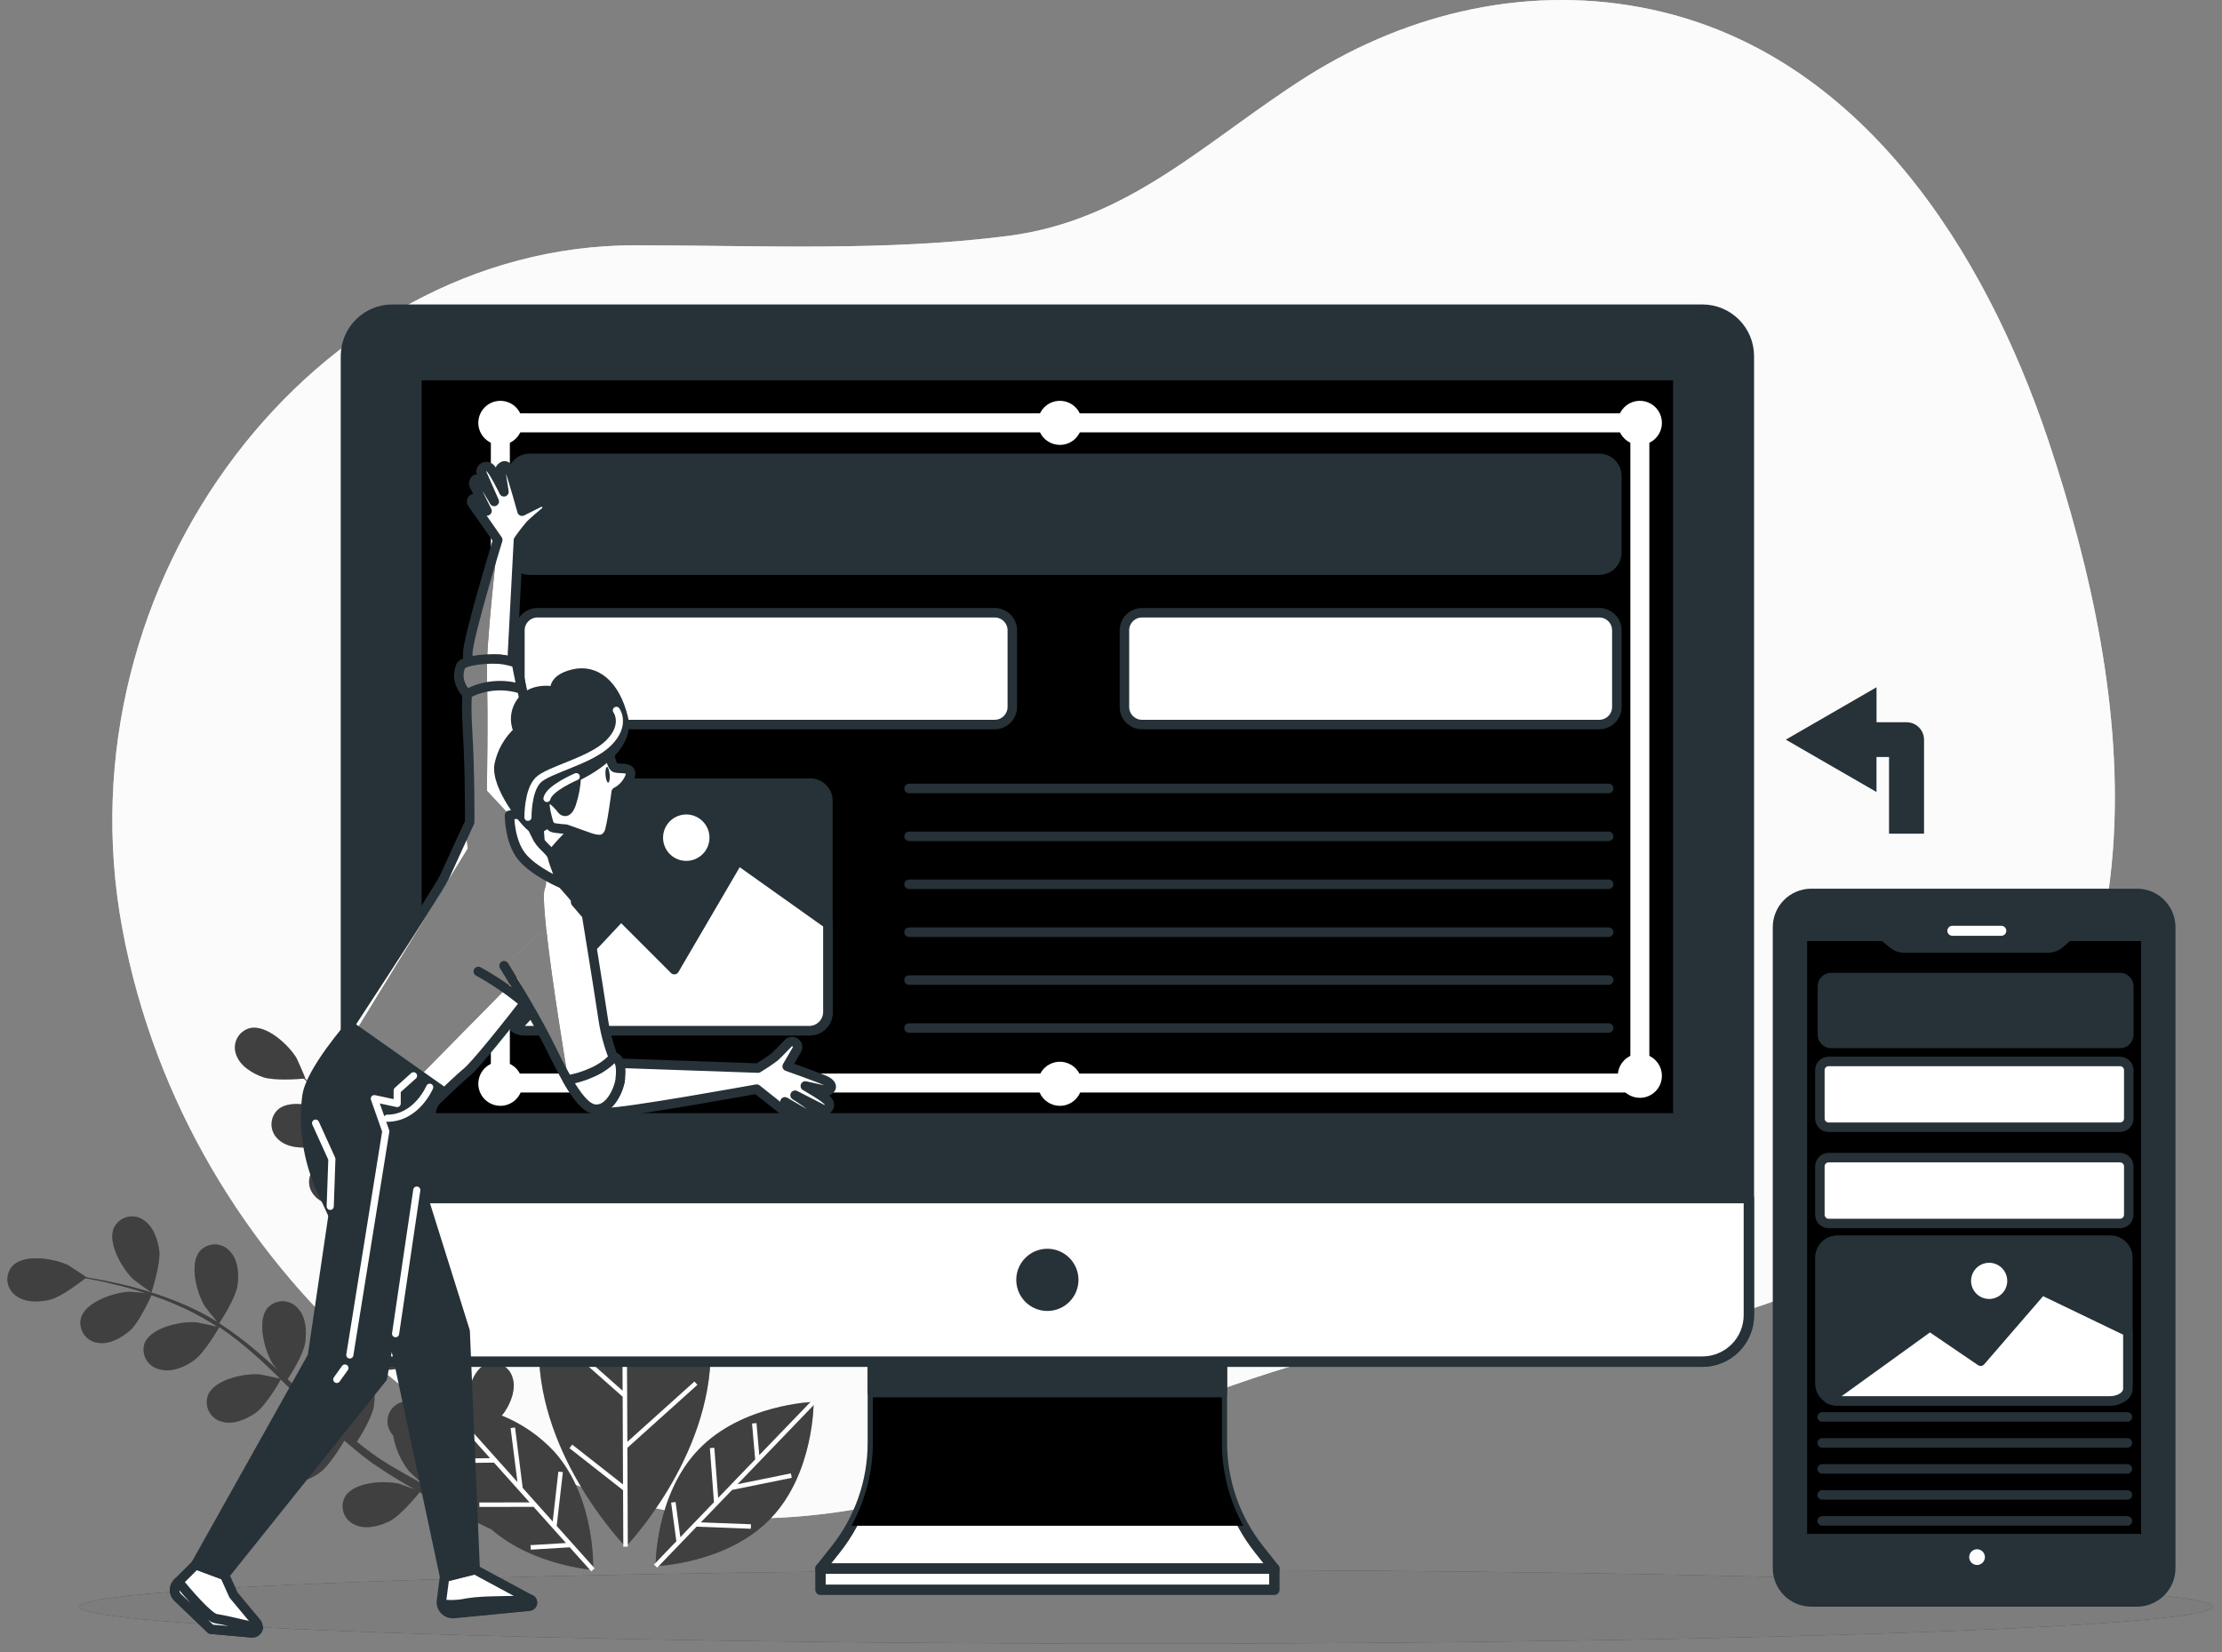 <svg width="234" height="174" viewBox="0 0 234 174" fill="none" xmlns="http://www.w3.org/2000/svg">
<rect x="0" y="0" width="234" height="174" fill="#808080" stroke="none"/>
<path d="M222.512 89.564C223.603 75.061 220.227 59.905 215.708 46.381C208.994 26.343 195.955 5.757 174 1.018C161.361 -1.721 148.459 1.213 137.605 8.069C127.167 14.668 119.025 23.189 106.197 24.842C93.216 26.512 79.897 25.837 66.847 25.837C33.301 25.837 6.075 61.084 12.879 97.796C19.683 134.507 51.776 159.937 79.002 159.937C103.464 159.937 123.591 145.26 146.831 141.316C158.354 139.362 169.924 141.674 181.33 138.746C194.58 135.344 207.046 127.223 214.387 115.464C219.395 107.48 221.828 98.649 222.512 89.564Z" fill="#F0F0F0"/>
<path opacity="0.7" d="M222.512 89.564C223.603 75.061 220.227 59.905 215.708 46.381C208.994 26.343 195.955 5.757 174 1.018C161.361 -1.721 148.459 1.213 137.605 8.069C127.167 14.668 119.025 23.189 106.197 24.842C93.216 26.512 79.897 25.837 66.847 25.837C33.301 25.837 6.075 61.084 12.879 97.796C19.683 134.507 51.776 159.937 79.002 159.937C103.464 159.937 123.591 145.26 146.831 141.316C158.354 139.362 169.924 141.674 181.33 138.746C194.58 135.344 207.046 127.223 214.387 115.464C219.395 107.48 221.828 98.649 222.512 89.564Z" fill="white"/>
<path d="M120.705 173.129C182.737 173.129 233.024 171.389 233.024 169.242C233.024 167.096 182.737 165.356 120.705 165.356C58.673 165.356 8.387 167.096 8.387 169.242C8.387 171.389 58.673 173.129 120.705 173.129Z" fill="black"/>
<path opacity="0.5" d="M120.705 173.129C182.737 173.129 233.024 171.389 233.024 169.242C233.024 167.096 182.737 165.356 120.705 165.356C58.673 165.356 8.387 167.096 8.387 169.242C8.387 171.389 58.673 173.129 120.705 173.129Z" fill="#FAFAFA"/>
<path d="M36.856 118.555C36.856 118.555 39.321 116.607 39.953 115.359C40.479 114.305 40.88 112.794 40.321 111.672C40.202 111.403 40.027 111.162 39.809 110.964C39.59 110.767 39.333 110.617 39.053 110.526C38.773 110.434 38.477 110.402 38.184 110.431C37.891 110.461 37.607 110.552 37.351 110.698C35.835 111.646 35.677 114.858 36.061 116.407C36.066 116.544 36.825 118.571 36.856 118.555Z" fill="black"/>
<path d="M14.08 134.78C14.185 134.875 15.939 136.15 15.949 136.118C15.96 136.086 16.929 133.137 16.771 131.747C16.629 130.562 16.128 129.114 15.038 128.456C14.788 128.296 14.506 128.19 14.213 128.147C13.919 128.103 13.619 128.123 13.333 128.203C13.047 128.284 12.781 128.424 12.553 128.614C12.325 128.805 12.14 129.042 12.01 129.309C11.268 130.91 12.905 133.685 14.08 134.78Z" fill="black"/>
<path d="M65.7 121.499C65.7 121.499 56.678 130.81 56.747 142.243C56.815 153.676 65.894 162.913 65.894 162.913C65.894 162.913 74.91 153.602 74.847 142.164C74.784 130.725 65.7 121.499 65.7 121.499Z" fill="black"/>
<path d="M52.839 149.094C52.958 148.966 53.067 148.828 53.166 148.683C53.824 147.688 54.382 146.24 53.961 145.05C53.874 144.765 53.728 144.501 53.533 144.276C53.337 144.052 53.095 143.871 52.825 143.747C52.554 143.622 52.26 143.557 51.962 143.555C51.664 143.552 51.369 143.613 51.096 143.733C49.874 144.307 49.269 146.271 49.142 147.878C48.653 147.767 48.21 147.683 47.836 147.62L47.346 146.519C47.167 146.14 47.041 145.755 46.888 145.371C46.672 144.797 46.478 144.197 46.283 143.601C46.994 143.28 49.074 142.311 49.848 141.453C50.622 140.594 51.428 139.225 51.18 137.982C51.136 137.689 51.03 137.408 50.869 137.159C50.708 136.909 50.497 136.696 50.248 136.534C50 136.372 49.72 136.264 49.426 136.218C49.133 136.172 48.834 136.188 48.547 136.266C46.836 136.792 45.83 139.836 45.793 141.432C45.793 141.484 45.793 141.821 45.856 142.222C45.682 141.632 45.509 141.042 45.33 140.442C44.892 138.725 44.498 136.971 44.092 135.212C44.008 134.844 43.918 134.48 43.834 134.112C44.434 133.848 46.694 132.816 47.52 131.916C48.347 131.015 49.1 129.688 48.858 128.445C48.813 128.152 48.707 127.871 48.547 127.622C48.386 127.372 48.174 127.159 47.926 126.997C47.677 126.835 47.397 126.727 47.104 126.681C46.811 126.635 46.511 126.651 46.225 126.728C44.513 127.255 43.507 130.299 43.471 131.895C43.471 131.953 43.507 132.353 43.544 132.806C43.313 131.852 43.07 130.905 42.797 129.972C42.344 128.37 41.782 126.801 41.117 125.275C41.327 125.18 44.002 124.027 44.903 123.026C45.703 122.147 46.483 120.799 46.241 119.556C46.196 119.262 46.09 118.982 45.929 118.732C45.769 118.483 45.557 118.27 45.309 118.108C45.06 117.946 44.78 117.838 44.487 117.792C44.194 117.745 43.894 117.761 43.608 117.839C41.896 118.366 40.89 121.41 40.853 123.005C40.853 123.116 40.985 124.585 41.048 125.112C41.05 125.092 41.05 125.073 41.048 125.054C40.357 123.571 39.536 122.152 38.594 120.814C37.749 119.624 36.834 118.485 35.856 117.402C34.971 116.38 34.091 115.496 33.312 114.721C32.885 114.305 32.485 113.931 32.111 113.589H32.148C32.185 113.589 31.316 111.598 31.248 111.483C30.447 110.103 28.088 107.907 26.345 108.286C26.056 108.356 25.785 108.486 25.551 108.668C25.316 108.85 25.122 109.08 24.983 109.342C24.843 109.604 24.76 109.893 24.74 110.189C24.72 110.485 24.762 110.783 24.865 111.061C25.255 112.262 26.582 113.068 27.709 113.457C28.836 113.847 31.395 113.663 32.006 113.61C32.39 113.974 32.791 114.369 33.228 114.816C33.991 115.606 34.844 116.501 35.708 117.544C35.94 117.818 36.177 118.123 36.408 118.418C35.913 118.007 35.224 117.449 35.15 117.402C33.802 116.549 30.7 115.685 29.325 116.828C29.099 117.023 28.917 117.264 28.79 117.535C28.664 117.806 28.597 118.101 28.594 118.399C28.59 118.698 28.65 118.994 28.77 119.268C28.89 119.542 29.067 119.787 29.288 119.988C30.189 120.872 31.737 120.978 32.917 120.804C34.097 120.63 36.34 119.25 36.819 118.945C37.346 119.603 37.841 120.288 38.325 121.051C39.227 122.393 40.008 123.811 40.658 125.291C40.695 125.375 40.722 125.47 40.758 125.554C40.548 125.312 39.294 124.043 39.179 123.974C37.936 122.979 34.966 121.778 33.454 122.763C33.21 122.932 33.005 123.151 32.851 123.406C32.698 123.66 32.6 123.944 32.564 124.239C32.529 124.534 32.556 124.833 32.644 125.117C32.732 125.401 32.879 125.663 33.075 125.886C33.87 126.86 35.397 127.139 36.588 127.092C37.962 127.044 40.664 125.68 40.769 125.628C41.374 127.121 41.883 128.651 42.291 130.209C42.602 131.363 42.865 132.542 43.118 133.727C42.839 133.417 41.669 132.237 41.58 132.147C40.332 131.147 37.367 129.951 35.85 130.931C35.606 131.1 35.401 131.319 35.248 131.574C35.094 131.828 34.996 132.112 34.961 132.407C34.925 132.702 34.952 133.001 35.04 133.285C35.128 133.569 35.275 133.831 35.471 134.054C36.266 135.033 37.799 135.307 38.989 135.265C40.327 135.218 42.923 133.922 43.139 133.812C43.255 134.338 43.376 134.865 43.486 135.428C43.85 137.192 44.208 138.967 44.613 140.694C44.755 141.3 44.913 141.885 45.077 142.474C44.634 142.022 43.823 141.2 43.75 141.142C42.502 140.142 39.537 138.941 38.02 139.926C37.776 140.095 37.571 140.314 37.417 140.569C37.264 140.823 37.166 141.107 37.13 141.402C37.094 141.697 37.121 141.996 37.209 142.28C37.297 142.564 37.444 142.826 37.641 143.049C38.436 144.028 39.968 144.302 41.159 144.26C42.349 144.218 44.561 143.175 45.177 142.869C45.445 143.849 45.74 144.818 46.067 145.755C46.219 146.156 46.351 146.572 46.52 146.951L46.767 147.551L46.425 147.514C46.425 147.514 46.399 148.072 46.425 148.984C45.114 148.046 43.223 147.24 41.991 147.809C41.724 147.94 41.488 148.125 41.298 148.353C41.108 148.582 40.968 148.847 40.888 149.133C40.808 149.419 40.789 149.719 40.833 150.012C40.877 150.306 40.983 150.587 41.143 150.837C41.225 150.97 41.316 151.097 41.417 151.216C41.65 152.599 42.234 153.899 43.112 154.992C43.181 155.071 44.071 155.893 44.54 156.304C44.087 156.061 43.639 155.819 43.176 155.556C42.507 155.187 41.812 154.771 41.132 154.376L40.079 153.713C39.721 153.491 39.405 153.244 39.063 153.007C38.568 152.649 38.073 152.254 37.583 151.864C37.999 151.206 39.2 149.231 39.368 148.109C39.537 146.988 39.452 145.381 38.573 144.476C38.375 144.252 38.132 144.072 37.86 143.949C37.587 143.826 37.292 143.762 36.993 143.762C36.694 143.762 36.399 143.826 36.126 143.949C35.854 144.072 35.611 144.252 35.413 144.476C34.265 145.845 35.118 148.952 35.94 150.305C35.94 150.348 36.177 150.616 36.43 150.927C35.961 150.532 35.487 150.137 35.023 149.721C33.712 148.536 32.39 147.288 31.105 146.034L30.284 145.26C30.642 144.734 31.959 142.627 32.138 141.405C32.317 140.184 32.217 138.678 31.337 137.777C31.139 137.553 30.896 137.373 30.624 137.25C30.352 137.127 30.056 137.064 29.757 137.064C29.458 137.064 29.163 137.127 28.891 137.25C28.618 137.373 28.375 137.553 28.177 137.777C27.029 139.146 27.877 142.253 28.704 143.601C28.704 143.649 28.983 143.97 29.267 144.323C28.546 143.654 27.819 143.001 27.082 142.374C25.817 141.288 24.482 140.287 23.085 139.378C23.211 139.188 24.802 136.745 25.002 135.418C25.181 134.238 25.086 132.69 24.201 131.789C24.004 131.565 23.761 131.386 23.488 131.263C23.216 131.14 22.92 131.076 22.622 131.076C22.323 131.076 22.027 131.14 21.755 131.263C21.482 131.386 21.239 131.565 21.042 131.789C19.894 133.158 20.747 136.266 21.595 137.614C21.652 137.709 22.569 138.851 22.911 139.252L22.864 139.215C21.466 138.36 19.997 137.631 18.472 137.034C17.115 136.493 15.727 136.033 14.317 135.655C13.011 135.291 11.789 135.039 10.714 134.823C10.125 134.712 9.588 134.623 9.087 134.538H9.119C9.119 134.538 7.323 133.338 7.197 133.274C5.769 132.563 2.594 132.037 1.346 133.311C1.143 133.529 0.989 133.787 0.893 134.068C0.798 134.35 0.762 134.648 0.79 134.944C0.818 135.24 0.908 135.527 1.055 135.785C1.201 136.044 1.401 136.269 1.641 136.445C2.631 137.229 4.179 137.171 5.327 136.876C6.475 136.582 8.487 135.017 9.014 134.628C9.54 134.723 10.067 134.828 10.699 134.96C11.752 135.197 12.979 135.486 14.274 135.865L15.328 136.208C14.685 136.139 13.806 136.06 13.716 136.06C12.136 136.092 9.061 137.082 8.54 138.793C8.462 139.079 8.445 139.378 8.491 139.67C8.537 139.963 8.644 140.243 8.805 140.491C8.966 140.739 9.177 140.951 9.425 141.112C9.674 141.274 9.953 141.381 10.246 141.426C11.483 141.663 12.837 140.9 13.722 140.105C14.606 139.309 15.723 136.919 15.954 136.418C16.739 136.687 17.534 136.982 18.361 137.335C19.854 137.955 21.289 138.707 22.648 139.583C22.727 139.636 22.8 139.699 22.88 139.747C22.564 139.662 20.82 139.294 20.694 139.283C19.114 139.136 15.954 139.81 15.249 141.432C15.144 141.717 15.102 142.022 15.127 142.325C15.151 142.628 15.24 142.922 15.389 143.187C15.537 143.452 15.742 143.682 15.987 143.861C16.233 144.04 16.515 144.163 16.813 144.223C18.019 144.597 19.446 143.986 20.415 143.291C21.531 142.496 23.048 139.868 23.09 139.768C24.42 140.677 25.688 141.672 26.887 142.748C27.782 143.538 28.651 144.376 29.52 145.223C29.11 145.118 27.488 144.781 27.372 144.771C25.792 144.623 22.632 145.271 21.926 146.914C21.817 147.189 21.766 147.485 21.778 147.781C21.791 148.078 21.865 148.368 21.997 148.633C22.13 148.899 22.317 149.133 22.546 149.322C22.775 149.51 23.041 149.648 23.327 149.726C24.533 150.105 25.96 149.489 26.929 148.799C28.019 148.02 29.468 145.508 29.562 145.292C29.957 145.682 30.352 146.061 30.742 146.45C32.022 147.725 33.296 149.005 34.597 150.232C35.045 150.653 35.503 151.053 35.961 151.459C35.345 151.322 34.218 151.085 34.118 151.08C32.538 150.932 29.378 151.58 28.672 153.223C28.563 153.499 28.512 153.795 28.525 154.091C28.538 154.388 28.613 154.678 28.745 154.944C28.878 155.21 29.066 155.444 29.295 155.632C29.525 155.82 29.792 155.957 30.078 156.035C31.279 156.414 32.712 155.798 33.675 155.108C34.639 154.418 35.913 152.328 36.266 151.733C37.03 152.401 37.804 153.044 38.599 153.644C38.947 153.897 39.284 154.171 39.653 154.392L40.679 155.082C41.396 155.524 42.059 155.94 42.739 156.335L43.739 156.909C43.133 156.678 42.159 156.319 42.08 156.298C40.532 155.909 37.341 156.077 36.372 157.594C36.222 157.851 36.129 158.136 36.097 158.432C36.066 158.728 36.098 159.027 36.19 159.309C36.283 159.592 36.434 159.852 36.634 160.071C36.834 160.291 37.079 160.466 37.351 160.585C38.483 161.138 39.984 160.748 41.038 160.211C42.207 159.621 43.971 157.436 44.197 157.167C45.014 157.636 45.819 158.084 46.578 158.489C48.6 159.569 50.364 160.432 51.739 161.08C56.188 164.93 62.461 165.351 62.461 165.351C62.461 165.351 62.787 157.847 58.369 152.902C56.827 151.243 54.939 149.943 52.839 149.094ZM44.887 156.414C45.024 156.109 46.093 153.723 46.167 152.375C46.414 152.333 46.662 152.28 46.904 152.222C47.357 154.593 48.298 156.844 49.669 158.831C48.863 158.447 47.984 158.02 47.036 157.546C46.362 157.199 45.63 156.814 44.887 156.414Z" fill="black"/>
<path d="M85.69 147.656C85.69 147.656 78.175 147.888 73.578 152.665C68.98 157.441 69.038 164.956 69.038 164.956C69.038 164.956 76.548 164.724 81.151 159.948C85.753 155.171 85.69 147.656 85.69 147.656Z" fill="black"/>
<g opacity="0.5">
<path opacity="0.5" d="M36.856 118.555C36.856 118.555 39.321 116.607 39.953 115.359C40.479 114.305 40.88 112.794 40.321 111.672C40.202 111.403 40.027 111.162 39.809 110.964C39.59 110.767 39.333 110.617 39.053 110.526C38.773 110.434 38.477 110.402 38.184 110.431C37.891 110.461 37.607 110.552 37.351 110.698C35.835 111.646 35.677 114.858 36.061 116.407C36.066 116.544 36.825 118.571 36.856 118.555Z" fill="white"/>
<path opacity="0.5" d="M14.08 134.78C14.185 134.875 15.939 136.15 15.949 136.118C15.96 136.086 16.929 133.137 16.771 131.747C16.629 130.562 16.128 129.114 15.038 128.456C14.788 128.296 14.506 128.19 14.213 128.147C13.919 128.103 13.619 128.123 13.333 128.203C13.047 128.284 12.781 128.424 12.553 128.614C12.325 128.805 12.14 129.042 12.01 129.309C11.268 130.91 12.905 133.685 14.08 134.78Z" fill="white"/>
<path opacity="0.5" d="M65.7 121.499C65.7 121.499 56.678 130.81 56.747 142.243C56.815 153.676 65.894 162.913 65.894 162.913C65.894 162.913 74.91 153.602 74.847 142.164C74.784 130.725 65.7 121.499 65.7 121.499Z" fill="white"/>
<path opacity="0.5" d="M52.839 149.094C52.958 148.966 53.067 148.828 53.166 148.683C53.824 147.688 54.382 146.24 53.961 145.05C53.874 144.765 53.728 144.501 53.533 144.276C53.337 144.052 53.095 143.871 52.825 143.747C52.554 143.622 52.26 143.557 51.962 143.555C51.664 143.552 51.369 143.613 51.096 143.733C49.874 144.307 49.269 146.271 49.142 147.878C48.653 147.767 48.21 147.683 47.836 147.62L47.346 146.519C47.167 146.14 47.041 145.755 46.888 145.371C46.672 144.797 46.478 144.197 46.283 143.601C46.994 143.28 49.074 142.311 49.848 141.453C50.622 140.594 51.428 139.225 51.18 137.982C51.136 137.689 51.03 137.408 50.869 137.159C50.708 136.909 50.497 136.696 50.248 136.534C50 136.372 49.72 136.264 49.426 136.218C49.133 136.172 48.834 136.188 48.547 136.266C46.836 136.792 45.83 139.836 45.793 141.432C45.793 141.484 45.793 141.821 45.856 142.222C45.682 141.632 45.509 141.042 45.33 140.442C44.892 138.725 44.498 136.971 44.092 135.212C44.008 134.844 43.918 134.48 43.834 134.112C44.434 133.848 46.694 132.816 47.52 131.916C48.347 131.015 49.1 129.688 48.858 128.445C48.813 128.152 48.707 127.871 48.547 127.622C48.386 127.372 48.174 127.159 47.926 126.997C47.677 126.835 47.397 126.727 47.104 126.681C46.811 126.635 46.511 126.651 46.225 126.728C44.513 127.255 43.507 130.299 43.471 131.895C43.471 131.953 43.507 132.353 43.544 132.806C43.313 131.852 43.07 130.905 42.797 129.972C42.344 128.37 41.782 126.801 41.117 125.275C41.327 125.18 44.002 124.027 44.903 123.026C45.703 122.147 46.483 120.799 46.241 119.556C46.196 119.262 46.09 118.982 45.929 118.732C45.769 118.483 45.557 118.27 45.309 118.108C45.06 117.946 44.78 117.838 44.487 117.792C44.194 117.745 43.894 117.761 43.608 117.839C41.896 118.366 40.89 121.41 40.853 123.005C40.853 123.116 40.985 124.585 41.048 125.112C41.05 125.092 41.05 125.073 41.048 125.054C40.357 123.571 39.536 122.152 38.594 120.814C37.749 119.624 36.834 118.485 35.856 117.402C34.971 116.38 34.091 115.496 33.312 114.721C32.885 114.305 32.485 113.931 32.111 113.589H32.148C32.185 113.589 31.316 111.598 31.248 111.483C30.447 110.103 28.088 107.907 26.345 108.286C26.056 108.356 25.785 108.486 25.551 108.668C25.316 108.85 25.122 109.08 24.983 109.342C24.843 109.604 24.76 109.893 24.74 110.189C24.72 110.485 24.762 110.783 24.865 111.061C25.255 112.262 26.582 113.068 27.709 113.457C28.836 113.847 31.395 113.663 32.006 113.61C32.39 113.974 32.791 114.369 33.228 114.816C33.991 115.606 34.844 116.501 35.708 117.544C35.94 117.818 36.177 118.123 36.408 118.418C35.913 118.007 35.224 117.449 35.15 117.402C33.802 116.549 30.7 115.685 29.325 116.828C29.099 117.023 28.917 117.264 28.79 117.535C28.664 117.806 28.597 118.101 28.594 118.399C28.59 118.698 28.65 118.994 28.77 119.268C28.89 119.542 29.067 119.787 29.288 119.988C30.189 120.872 31.737 120.978 32.917 120.804C34.097 120.63 36.34 119.25 36.819 118.945C37.346 119.603 37.841 120.288 38.325 121.051C39.227 122.393 40.008 123.811 40.658 125.291C40.695 125.375 40.722 125.47 40.758 125.554C40.548 125.312 39.294 124.043 39.179 123.974C37.936 122.979 34.966 121.778 33.454 122.763C33.21 122.932 33.005 123.151 32.851 123.406C32.698 123.66 32.6 123.944 32.564 124.239C32.529 124.534 32.556 124.833 32.644 125.117C32.732 125.401 32.879 125.663 33.075 125.886C33.87 126.86 35.397 127.139 36.588 127.092C37.962 127.044 40.664 125.68 40.769 125.628C41.374 127.121 41.883 128.651 42.291 130.209C42.602 131.363 42.865 132.542 43.118 133.727C42.839 133.417 41.669 132.237 41.58 132.147C40.332 131.147 37.367 129.951 35.85 130.931C35.606 131.1 35.401 131.319 35.248 131.574C35.094 131.828 34.996 132.112 34.961 132.407C34.925 132.702 34.952 133.001 35.04 133.285C35.128 133.569 35.275 133.831 35.471 134.054C36.266 135.033 37.799 135.307 38.989 135.265C40.327 135.218 42.923 133.922 43.139 133.812C43.255 134.338 43.376 134.865 43.486 135.428C43.85 137.192 44.208 138.967 44.613 140.694C44.755 141.3 44.913 141.885 45.077 142.474C44.634 142.022 43.823 141.2 43.75 141.142C42.502 140.142 39.537 138.941 38.02 139.926C37.776 140.095 37.571 140.314 37.417 140.569C37.264 140.823 37.166 141.107 37.13 141.402C37.094 141.697 37.121 141.996 37.209 142.28C37.297 142.564 37.444 142.826 37.641 143.049C38.436 144.028 39.968 144.302 41.159 144.26C42.349 144.218 44.561 143.175 45.177 142.869C45.445 143.849 45.74 144.818 46.067 145.755C46.219 146.156 46.351 146.572 46.52 146.951L46.767 147.551L46.425 147.514C46.425 147.514 46.399 148.072 46.425 148.984C45.114 148.046 43.223 147.24 41.991 147.809C41.724 147.94 41.488 148.125 41.298 148.353C41.108 148.582 40.968 148.847 40.888 149.133C40.808 149.419 40.789 149.719 40.833 150.012C40.877 150.306 40.983 150.587 41.143 150.837C41.225 150.97 41.316 151.097 41.417 151.216C41.65 152.599 42.234 153.899 43.112 154.992C43.181 155.071 44.071 155.893 44.54 156.304C44.087 156.061 43.639 155.819 43.176 155.556C42.507 155.187 41.812 154.771 41.132 154.376L40.079 153.713C39.721 153.491 39.405 153.244 39.063 153.007C38.568 152.649 38.073 152.254 37.583 151.864C37.999 151.206 39.2 149.231 39.368 148.109C39.537 146.988 39.452 145.381 38.573 144.476C38.375 144.252 38.132 144.072 37.86 143.949C37.587 143.826 37.292 143.762 36.993 143.762C36.694 143.762 36.399 143.826 36.126 143.949C35.854 144.072 35.611 144.252 35.413 144.476C34.265 145.845 35.118 148.952 35.94 150.305C35.94 150.348 36.177 150.616 36.43 150.927C35.961 150.532 35.487 150.137 35.023 149.721C33.712 148.536 32.39 147.288 31.105 146.034L30.284 145.26C30.642 144.734 31.959 142.627 32.138 141.405C32.317 140.184 32.217 138.678 31.337 137.777C31.139 137.553 30.896 137.373 30.624 137.25C30.352 137.127 30.056 137.064 29.757 137.064C29.458 137.064 29.163 137.127 28.891 137.25C28.618 137.373 28.375 137.553 28.177 137.777C27.029 139.146 27.877 142.253 28.704 143.601C28.704 143.649 28.983 143.97 29.267 144.323C28.546 143.654 27.819 143.001 27.082 142.374C25.817 141.288 24.482 140.287 23.085 139.378C23.211 139.188 24.802 136.745 25.002 135.418C25.181 134.238 25.086 132.69 24.201 131.789C24.004 131.565 23.761 131.386 23.488 131.263C23.216 131.14 22.92 131.076 22.622 131.076C22.323 131.076 22.027 131.14 21.755 131.263C21.482 131.386 21.239 131.565 21.042 131.789C19.894 133.158 20.747 136.266 21.595 137.614C21.652 137.709 22.569 138.851 22.911 139.252L22.864 139.215C21.466 138.36 19.997 137.631 18.472 137.034C17.115 136.493 15.727 136.033 14.317 135.655C13.011 135.291 11.789 135.039 10.714 134.823C10.125 134.712 9.588 134.623 9.087 134.538H9.119C9.119 134.538 7.323 133.338 7.197 133.274C5.769 132.563 2.594 132.037 1.346 133.311C1.143 133.529 0.989 133.787 0.893 134.068C0.798 134.35 0.762 134.648 0.79 134.944C0.818 135.24 0.908 135.527 1.055 135.785C1.201 136.044 1.401 136.269 1.641 136.445C2.631 137.229 4.179 137.171 5.327 136.876C6.475 136.582 8.487 135.017 9.014 134.628C9.54 134.723 10.067 134.828 10.699 134.96C11.752 135.197 12.979 135.486 14.274 135.865L15.328 136.208C14.685 136.139 13.806 136.06 13.716 136.06C12.136 136.092 9.061 137.082 8.54 138.793C8.462 139.079 8.445 139.378 8.491 139.67C8.537 139.963 8.644 140.243 8.805 140.491C8.966 140.739 9.177 140.951 9.425 141.112C9.674 141.274 9.953 141.381 10.246 141.426C11.483 141.663 12.837 140.9 13.722 140.105C14.606 139.309 15.723 136.919 15.954 136.418C16.739 136.687 17.534 136.982 18.361 137.335C19.854 137.955 21.289 138.707 22.648 139.583C22.727 139.636 22.8 139.699 22.88 139.747C22.564 139.662 20.82 139.294 20.694 139.283C19.114 139.136 15.954 139.81 15.249 141.432C15.144 141.717 15.102 142.022 15.127 142.325C15.151 142.628 15.24 142.922 15.389 143.187C15.537 143.452 15.742 143.682 15.987 143.861C16.233 144.04 16.515 144.163 16.813 144.223C18.019 144.597 19.446 143.986 20.415 143.291C21.531 142.496 23.048 139.868 23.09 139.768C24.42 140.677 25.688 141.672 26.887 142.748C27.782 143.538 28.651 144.376 29.52 145.223C29.11 145.118 27.488 144.781 27.372 144.771C25.792 144.623 22.632 145.271 21.926 146.914C21.817 147.189 21.766 147.485 21.778 147.781C21.791 148.078 21.865 148.368 21.997 148.633C22.13 148.899 22.317 149.133 22.546 149.322C22.775 149.51 23.041 149.648 23.327 149.726C24.533 150.105 25.96 149.489 26.929 148.799C28.019 148.02 29.468 145.508 29.562 145.292C29.957 145.682 30.352 146.061 30.742 146.45C32.022 147.725 33.296 149.005 34.597 150.232C35.045 150.653 35.503 151.053 35.961 151.459C35.345 151.322 34.218 151.085 34.118 151.08C32.538 150.932 29.378 151.58 28.672 153.223C28.563 153.499 28.512 153.795 28.525 154.091C28.538 154.388 28.613 154.678 28.745 154.944C28.878 155.21 29.066 155.444 29.295 155.632C29.525 155.82 29.792 155.957 30.078 156.035C31.279 156.414 32.712 155.798 33.675 155.108C34.639 154.418 35.913 152.328 36.266 151.733C37.03 152.401 37.804 153.044 38.599 153.644C38.947 153.897 39.284 154.171 39.653 154.392L40.679 155.082C41.396 155.524 42.059 155.94 42.739 156.335L43.739 156.909C43.133 156.678 42.159 156.319 42.08 156.298C40.532 155.909 37.341 156.077 36.372 157.594C36.222 157.851 36.129 158.136 36.097 158.432C36.066 158.728 36.098 159.027 36.19 159.309C36.283 159.592 36.434 159.852 36.634 160.071C36.834 160.291 37.079 160.466 37.351 160.585C38.483 161.138 39.984 160.748 41.038 160.211C42.207 159.621 43.971 157.436 44.197 157.167C45.014 157.636 45.819 158.084 46.578 158.489C48.6 159.569 50.364 160.432 51.739 161.08C56.188 164.93 62.461 165.351 62.461 165.351C62.461 165.351 62.787 157.847 58.369 152.902C56.827 151.243 54.939 149.943 52.839 149.094ZM44.887 156.414C45.024 156.109 46.093 153.723 46.167 152.375C46.414 152.333 46.662 152.28 46.904 152.222C47.357 154.593 48.298 156.844 49.669 158.831C48.863 158.447 47.984 158.02 47.036 157.546C46.362 157.199 45.63 156.814 44.887 156.414Z" fill="white"/>
<path opacity="0.5" d="M85.69 147.656C85.69 147.656 78.175 147.888 73.578 152.665C68.98 157.441 69.038 164.956 69.038 164.956C69.038 164.956 76.548 164.724 81.151 159.948C85.753 155.171 85.69 147.656 85.69 147.656Z" fill="white"/>
</g>
<path d="M66.068 152.496L73.446 145.861L73.13 145.513L66.068 151.864L66.026 143.17L66.068 143.196L72.309 134.07L71.914 133.806L66.026 142.417L65.936 121.499H65.462L65.52 135.702L60.823 131.637L60.517 131.995L65.526 136.329L65.568 146.482L58.448 140.178L58.137 140.536L65.573 147.114L65.61 156.356L60.259 152.159L59.97 152.533L65.615 156.962L65.641 162.913L66.115 162.908L66.068 152.491V152.496Z" fill="white"/>
<path d="M59.275 155.055L58.801 155.003L58.206 160.258L55.041 156.714H55.046L54.24 150.358L53.772 150.416L54.493 156.103L46.615 147.298L46.262 147.614L51.607 153.586L48.226 153.628L48.231 154.102L52.023 154.055L55.773 158.247L50.48 158.252L50.485 158.721L56.194 158.715L59.601 162.523L55.867 162.749L55.899 163.223L60.002 162.976L62.271 165.509L62.624 165.193L58.627 160.727L59.275 155.055Z" fill="white"/>
<path d="M77.101 156.93L83.383 155.656L83.289 155.187L77.67 156.33L85.859 147.819L85.522 147.493L79.96 153.265L79.666 149.894L79.197 149.936L79.529 153.718L75.632 157.767L75.226 152.491L74.757 152.527L75.189 158.226L71.645 161.907L71.145 158.204L70.676 158.268L71.229 162.338L68.87 164.793L69.207 165.119L73.362 160.801L79.07 161.022L79.086 160.548L73.804 160.348L77.101 156.925V156.93Z" fill="white"/>
<path d="M225.045 94.104H190.746C188.783 94.104 187.192 95.695 187.192 97.659V165.172C187.192 167.135 188.783 168.726 190.746 168.726H225.045C227.009 168.726 228.6 167.135 228.6 165.172V97.659C228.6 95.695 227.009 94.104 225.045 94.104Z" fill="#263238" stroke="#263238" stroke-miterlimit="10"/>
<path d="M210.758 98.564H205.603C205.463 98.564 205.329 98.509 205.23 98.41C205.131 98.311 205.076 98.177 205.076 98.038C205.076 97.898 205.131 97.764 205.23 97.665C205.329 97.567 205.463 97.511 205.603 97.511H210.758C210.898 97.511 211.032 97.567 211.131 97.665C211.229 97.764 211.285 97.898 211.285 98.038C211.285 98.177 211.229 98.311 211.131 98.41C211.032 98.509 210.898 98.564 210.758 98.564Z" fill="white"/>
<path d="M225.983 162.059H189.809V98.622H198.383L199.346 99.422C199.684 99.702 200.109 99.854 200.547 99.854H215.672C216.128 99.856 216.57 99.691 216.914 99.391L217.783 98.622H225.983V162.059Z" fill="black" stroke="#263238" stroke-linecap="round" stroke-linejoin="round"/>
<path d="M209.031 164.013C209.032 163.849 208.984 163.689 208.894 163.552C208.804 163.416 208.675 163.309 208.524 163.246C208.373 163.182 208.207 163.165 208.046 163.196C207.885 163.228 207.737 163.306 207.621 163.421C207.505 163.537 207.426 163.684 207.393 163.845C207.361 164.005 207.377 164.172 207.44 164.323C207.502 164.475 207.608 164.604 207.744 164.695C207.88 164.786 208.04 164.835 208.204 164.835C208.312 164.835 208.42 164.815 208.52 164.774C208.62 164.733 208.711 164.672 208.788 164.596C208.865 164.52 208.926 164.429 208.968 164.329C209.009 164.229 209.031 164.122 209.031 164.013Z" fill="white"/>
<path d="M224.04 149.241H191.895" stroke="#263238" stroke-linecap="round" stroke-linejoin="round"/>
<path d="M224.04 151.98H191.895" stroke="#263238" stroke-linecap="round" stroke-linejoin="round"/>
<path d="M224.04 154.718H191.895" stroke="#263238" stroke-linecap="round" stroke-linejoin="round"/>
<path d="M224.04 157.457H191.895" stroke="#263238" stroke-linecap="round" stroke-linejoin="round"/>
<path d="M224.04 160.195H191.895" stroke="#263238" stroke-linecap="round" stroke-linejoin="round"/>
<path d="M223.266 102.967H192.837C192.328 102.967 191.916 103.379 191.916 103.888V108.981C191.916 109.49 192.328 109.902 192.837 109.902H223.266C223.775 109.902 224.187 109.49 224.187 108.981V103.888C224.187 103.379 223.775 102.967 223.266 102.967Z" fill="#263238" stroke="#263238" stroke-linecap="round" stroke-linejoin="round"/>
<path d="M223.26 111.799H192.574C192.065 111.799 191.652 112.211 191.652 112.72V117.807C191.652 118.316 192.065 118.729 192.574 118.729H223.26C223.769 118.729 224.182 118.316 224.182 117.807V112.72C224.182 112.211 223.769 111.799 223.26 111.799Z" fill="white" stroke="#263238" stroke-linecap="round" stroke-linejoin="round"/>
<path d="M223.26 121.931H192.574C192.065 121.931 191.652 122.344 191.652 122.853V127.945C191.652 128.454 192.065 128.867 192.574 128.867H223.26C223.769 128.867 224.182 128.454 224.182 127.945V122.853C224.182 122.344 223.769 121.931 223.26 121.931Z" fill="white" stroke="#263238" stroke-linecap="round" stroke-linejoin="round"/>
<path d="M222.233 130.625H193.506C192.482 130.625 191.652 131.455 191.652 132.479V145.703C191.652 146.727 192.482 147.556 193.506 147.556H222.233C223.257 147.556 224.087 146.727 224.087 145.703V132.479C224.087 131.455 223.257 130.625 222.233 130.625Z" fill="#263238" stroke="#263238" stroke-linecap="round" stroke-linejoin="round"/>
<path d="M211.885 134.912C211.885 134.436 211.744 133.97 211.479 133.575C211.215 133.179 210.839 132.87 210.399 132.688C209.96 132.506 209.476 132.459 209.009 132.551C208.542 132.644 208.113 132.873 207.777 133.21C207.44 133.547 207.211 133.975 207.118 134.442C207.025 134.909 207.073 135.393 207.255 135.833C207.437 136.273 207.745 136.648 208.141 136.913C208.537 137.177 209.002 137.318 209.478 137.318C210.117 137.318 210.729 137.065 211.18 136.614C211.631 136.162 211.885 135.55 211.885 134.912Z" fill="white" stroke="#263238" stroke-linecap="round" stroke-linejoin="round"/>
<path d="M193.543 147.556H222.197C223.25 147.556 224.087 146.982 224.087 146.277V140.263L215.034 135.907L208.583 143.37L203.238 139.731L192.637 147.383C192.926 147.495 193.233 147.554 193.543 147.556Z" fill="white" stroke="#263238" stroke-linecap="round" stroke-linejoin="round"/>
<path d="M200.779 76.072H197.619V72.386L188.066 77.905L197.614 83.419V79.732H198.935V87.811H202.622V77.905C202.619 77.418 202.424 76.952 202.078 76.609C201.733 76.265 201.266 76.072 200.779 76.072Z" fill="#263238"/>
<path d="M128.678 151.97V139.489H91.92V151.97C91.92 156.041 90.545 159.994 88.018 163.187L86.406 165.219H134.192L132.586 163.187C130.057 159.995 128.68 156.042 128.678 151.97Z" fill="white" stroke="#263238" stroke-width="1.095" stroke-linecap="round" stroke-linejoin="round"/>
<g style="mix-blend-mode:multiply">
<path d="M89.661 160.706H130.938C129.458 158.032 128.681 155.026 128.679 151.97V139.489H91.92V151.97C91.92 155.026 91.143 158.033 89.661 160.706Z" fill="black"/>
</g>
<path d="M128.679 141.363H91.92V146.635H128.679V141.363Z" fill="#263238" stroke="#263238" stroke-width="1.095" stroke-linecap="round" stroke-linejoin="round"/>
<path d="M179.282 32.615H41.322C38.62 32.615 36.43 34.806 36.43 37.508V138.53C36.43 141.232 38.62 143.422 41.322 143.422H179.282C181.984 143.422 184.174 141.232 184.174 138.53V37.508C184.174 34.806 181.984 32.615 179.282 32.615Z" fill="#263238" stroke="#263238" stroke-width="1.095" stroke-linecap="round" stroke-linejoin="round"/>
<path d="M36.43 126.196H184.174V138.525C184.174 139.822 183.659 141.066 182.741 141.984C181.824 142.901 180.579 143.417 179.282 143.417H41.306C40.009 143.417 38.764 142.901 37.847 141.984C36.929 141.066 36.414 139.822 36.414 138.525V126.196H36.43Z" fill="white" stroke="#263238" stroke-width="1.095" stroke-linecap="round" stroke-linejoin="round"/>
<path d="M176.738 39.509H43.86V117.792H176.738V39.509Z" fill="black" stroke="#263238" stroke-width="1.095" stroke-linecap="round" stroke-linejoin="round"/>
<path d="M113.027 134.812C113.028 134.272 112.869 133.744 112.57 133.295C112.271 132.846 111.845 132.495 111.347 132.288C110.849 132.08 110.3 132.026 109.77 132.13C109.241 132.235 108.754 132.494 108.372 132.876C107.99 133.257 107.73 133.743 107.624 134.272C107.519 134.802 107.572 135.35 107.779 135.849C107.985 136.348 108.335 136.774 108.783 137.074C109.232 137.374 109.76 137.534 110.299 137.534C111.022 137.534 111.715 137.248 112.226 136.737C112.738 136.227 113.026 135.534 113.027 134.812Z" fill="#263238" stroke="#263238" stroke-width="1.095" stroke-linecap="round" stroke-linejoin="round"/>
<path d="M134.203 165.219H86.406V167.447H134.203V165.219Z" fill="white" stroke="#263238" stroke-width="1.095" stroke-linecap="round" stroke-linejoin="round"/>
<path d="M168.412 48.277H55.773C54.749 48.277 53.919 49.107 53.919 50.131V58.199C53.919 59.222 54.749 60.052 55.773 60.052H168.412C169.436 60.052 170.266 59.222 170.266 58.199V50.131C170.266 49.107 169.436 48.277 168.412 48.277Z" fill="#263238" stroke="#263238" stroke-linecap="round" stroke-linejoin="round"/>
<path d="M85.332 82.487H55.204C54.18 82.487 53.35 83.317 53.35 84.34V106.706C53.35 107.73 54.18 108.56 55.204 108.56H85.332C86.356 108.56 87.186 107.73 87.186 106.706V84.34C87.186 83.317 86.356 82.487 85.332 82.487Z" fill="#263238" stroke="#263238" stroke-linecap="round" stroke-linejoin="round"/>
<path d="M75.216 88.232C75.216 87.65 75.043 87.081 74.719 86.596C74.396 86.112 73.936 85.735 73.398 85.512C72.861 85.289 72.269 85.231 71.698 85.345C71.126 85.458 70.602 85.739 70.19 86.15C69.778 86.562 69.498 87.087 69.385 87.658C69.271 88.229 69.329 88.821 69.552 89.359C69.775 89.896 70.152 90.356 70.636 90.68C71.12 91.003 71.69 91.176 72.272 91.176C72.658 91.176 73.041 91.1 73.398 90.952C73.756 90.804 74.08 90.587 74.353 90.314C74.627 90.04 74.844 89.716 74.992 89.359C75.139 89.001 75.216 88.618 75.216 88.232Z" fill="white" stroke="#263238" stroke-linecap="round" stroke-linejoin="round"/>
<path d="M55.32 108.56H85.211C85.735 108.56 86.237 108.352 86.607 107.981C86.978 107.611 87.186 107.109 87.186 106.585V97.327L77.743 90.618L71.013 102.13L65.404 96.521L54.345 108.312C54.643 108.478 54.979 108.563 55.32 108.56Z" fill="white" stroke="#263238" stroke-linecap="round" stroke-linejoin="round"/>
<path d="M104.754 64.539H56.605C55.581 64.539 54.751 65.369 54.751 66.393V74.461C54.751 75.484 55.581 76.314 56.605 76.314H104.754C105.778 76.314 106.608 75.484 106.608 74.461V66.393C106.608 65.369 105.778 64.539 104.754 64.539Z" fill="white" stroke="#263238" stroke-linecap="round" stroke-linejoin="round"/>
<path d="M168.417 64.539H120.268C119.244 64.539 118.414 65.369 118.414 66.393V74.461C118.414 75.484 119.244 76.314 120.268 76.314H168.417C169.441 76.314 170.271 75.484 170.271 74.461V66.393C170.271 65.369 169.441 64.539 168.417 64.539Z" fill="white" stroke="#263238" stroke-linecap="round" stroke-linejoin="round"/>
<path d="M169.413 83.045H95.733" stroke="#263238" stroke-linecap="round" stroke-linejoin="round"/>
<path d="M169.413 88.09H95.733" stroke="#263238" stroke-linecap="round" stroke-linejoin="round"/>
<path d="M169.413 93.14H95.733" stroke="#263238" stroke-linecap="round" stroke-linejoin="round"/>
<path d="M169.413 98.185H95.733" stroke="#263238" stroke-linecap="round" stroke-linejoin="round"/>
<path d="M169.413 103.23H95.733" stroke="#263238" stroke-linecap="round" stroke-linejoin="round"/>
<path d="M169.413 108.281H95.733" stroke="#263238" stroke-linecap="round" stroke-linejoin="round"/>
<path d="M172.694 44.538H52.692V114.073H172.694V44.538Z" stroke="white" stroke-width="2" stroke-linecap="round" stroke-linejoin="round"/>
<path d="M55.014 44.538C55.014 44.079 54.878 43.63 54.623 43.248C54.368 42.866 54.005 42.568 53.581 42.392C53.156 42.217 52.689 42.171 52.239 42.26C51.788 42.35 51.374 42.571 51.05 42.896C50.725 43.221 50.504 43.634 50.414 44.085C50.324 44.535 50.37 45.002 50.546 45.427C50.722 45.851 51.02 46.214 51.401 46.469C51.783 46.724 52.233 46.86 52.692 46.86C52.997 46.861 53.299 46.801 53.581 46.685C53.864 46.569 54.12 46.398 54.336 46.182C54.551 45.966 54.722 45.71 54.839 45.428C54.955 45.145 55.015 44.843 55.014 44.538Z" fill="white"/>
<path d="M175.016 44.538C175.016 44.078 174.88 43.629 174.624 43.247C174.369 42.865 174.006 42.568 173.581 42.392C173.157 42.216 172.689 42.17 172.239 42.261C171.788 42.351 171.374 42.572 171.05 42.898C170.725 43.223 170.504 43.637 170.415 44.088C170.326 44.539 170.373 45.006 170.55 45.43C170.726 45.855 171.025 46.217 171.407 46.472C171.79 46.726 172.239 46.861 172.699 46.86C173.004 46.86 173.305 46.8 173.587 46.684C173.868 46.567 174.124 46.396 174.339 46.18C174.555 45.964 174.725 45.708 174.841 45.426C174.957 45.145 175.017 44.843 175.016 44.538Z" fill="white"/>
<path d="M113.938 44.538C113.938 44.079 113.802 43.63 113.547 43.248C113.292 42.866 112.929 42.568 112.505 42.392C112.08 42.217 111.613 42.171 111.163 42.26C110.712 42.35 110.298 42.571 109.974 42.896C109.649 43.221 109.428 43.634 109.338 44.085C109.248 44.535 109.294 45.002 109.47 45.427C109.646 45.851 109.944 46.214 110.326 46.469C110.708 46.724 111.157 46.86 111.616 46.86C111.921 46.861 112.223 46.801 112.505 46.685C112.788 46.569 113.044 46.398 113.26 46.182C113.475 45.966 113.646 45.71 113.763 45.428C113.879 45.145 113.939 44.843 113.938 44.538Z" fill="white"/>
<path d="M113.938 114.158C113.939 113.698 113.804 113.249 113.549 112.866C113.295 112.483 112.933 112.185 112.508 112.008C112.084 111.832 111.617 111.785 111.166 111.874C110.715 111.963 110.301 112.184 109.976 112.508C109.65 112.833 109.429 113.247 109.338 113.697C109.248 114.148 109.294 114.615 109.47 115.04C109.645 115.465 109.943 115.828 110.325 116.083C110.707 116.339 111.156 116.475 111.616 116.475C111.921 116.476 112.222 116.416 112.504 116.3C112.786 116.184 113.042 116.013 113.258 115.798C113.473 115.583 113.645 115.327 113.761 115.046C113.878 114.764 113.938 114.462 113.938 114.158Z" fill="white"/>
<path d="M55.014 114.158C55.015 113.698 54.88 113.249 54.625 112.866C54.371 112.483 54.008 112.185 53.584 112.008C53.16 111.832 52.693 111.785 52.242 111.874C51.791 111.963 51.377 112.184 51.051 112.508C50.726 112.833 50.504 113.247 50.414 113.697C50.324 114.148 50.37 114.615 50.546 115.04C50.721 115.465 51.019 115.828 51.401 116.083C51.783 116.339 52.232 116.475 52.692 116.475C52.996 116.476 53.298 116.416 53.58 116.3C53.862 116.184 54.118 116.013 54.334 115.798C54.549 115.583 54.721 115.327 54.837 115.046C54.954 114.764 55.014 114.462 55.014 114.158Z" fill="white"/>
<path d="M175.016 113.315C175.017 112.855 174.882 112.406 174.627 112.023C174.372 111.64 174.01 111.342 173.585 111.165C173.16 110.989 172.693 110.942 172.242 111.032C171.791 111.121 171.377 111.343 171.052 111.668C170.726 111.993 170.505 112.407 170.416 112.858C170.326 113.309 170.373 113.777 170.549 114.201C170.726 114.626 171.024 114.988 171.407 115.243C171.79 115.498 172.239 115.633 172.699 115.632C173.314 115.632 173.903 115.388 174.337 114.954C174.772 114.519 175.016 113.93 175.016 113.315Z" fill="white"/>
<path d="M60.881 87.031C60.106 87.745 59.369 88.499 58.674 89.29C58.116 89.923 57.632 90.618 57.231 91.36C57.231 91.36 56.994 91.039 55.741 89.301C54.488 87.563 54.614 86.204 54.614 86.204L56.573 84.325C56.573 84.325 60.37 84.856 60.881 87.031Z" fill="white" stroke="#263238" stroke-linecap="round" stroke-linejoin="round"/>
<path d="M64.151 79.132C64.151 79.132 64.346 80.712 64.794 80.87C65.241 81.028 66.748 80.685 66.347 81.802C66.073 82.5 65.558 83.076 64.894 83.424C64.894 83.424 64.404 87.279 64.093 87.795C63.783 88.311 63.398 88.68 62.055 88.206L59.601 87.331C59.275 87.316 58.95 87.284 58.627 87.237C58.027 87.147 58.027 87.237 57.268 85.809C56.51 84.382 55.688 85.283 56.341 83.403C56.994 81.523 57.568 80.311 58.895 79.4C60.223 78.489 64.151 79.132 64.151 79.132Z" fill="white" stroke="#263238" stroke-linecap="round" stroke-linejoin="round"/>
<path d="M64.209 81.591C64.241 82.044 64.172 82.423 64.051 82.434C63.93 82.444 63.804 82.081 63.767 81.623C63.73 81.165 63.804 80.791 63.925 80.78C64.046 80.77 64.156 81.128 64.209 81.591Z" fill="#263238"/>
<path d="M50.148 75.209C50.148 75.209 49.258 70.495 49.258 68.842C49.258 67.188 52.418 56.866 52.418 56.866C52.418 56.866 49.948 53.306 49.743 53.043C49.537 52.78 49.743 52.279 50.269 52.664C50.659 52.998 51.001 53.385 51.286 53.812L49.885 51.005C49.885 51.005 49.885 50.326 50.369 50.478C50.854 50.631 52.049 52.817 52.049 52.817L50.648 49.63C50.663 49.535 50.7 49.444 50.759 49.367C50.817 49.29 50.894 49.229 50.982 49.19C51.071 49.151 51.167 49.134 51.264 49.142C51.36 49.15 51.453 49.182 51.533 49.236C51.939 49.462 53.071 51.8 53.071 51.8L52.687 49.378C52.687 49.378 53.213 48.53 53.708 49.63C53.95 50.157 54.977 53.843 54.977 53.843L56.784 52.938C56.916 52.871 57.068 52.858 57.209 52.902C57.35 52.945 57.47 53.041 57.542 53.169C57.609 53.286 57.633 53.423 57.609 53.556C57.586 53.688 57.518 53.809 57.416 53.896C56.936 54.296 56.136 54.981 55.873 55.244C55.418 55.772 54.993 56.324 54.598 56.898L53.956 69.137L54.598 74.729L50.148 75.209Z" fill="white"/>
<path d="M51.328 75.072C51.328 73.713 51.328 72.439 51.265 71.554C51.112 68.205 52.444 56.867 52.444 56.867C52.444 56.867 49.285 67.183 49.285 68.842C49.285 70.501 50.175 75.209 50.175 75.209L51.328 75.072Z" fill="black"/>
<path opacity="0.5" d="M51.328 75.072C51.328 73.713 51.328 72.439 51.265 71.554C51.112 68.205 52.444 56.867 52.444 56.867C52.444 56.867 49.285 67.183 49.285 68.842C49.285 70.501 50.175 75.209 50.175 75.209L51.328 75.072Z" fill="white"/>
<path d="M50.148 75.209C50.148 75.209 49.258 70.495 49.258 68.842C49.258 67.188 52.418 56.866 52.418 56.866C52.418 56.866 49.948 53.306 49.743 53.043C49.537 52.78 49.743 52.279 50.269 52.664C50.659 52.998 51.001 53.385 51.286 53.812L49.885 51.005C49.885 51.005 49.885 50.326 50.369 50.478C50.854 50.631 52.049 52.817 52.049 52.817L50.648 49.63C50.663 49.535 50.7 49.444 50.759 49.367C50.817 49.29 50.894 49.229 50.982 49.19C51.071 49.151 51.167 49.134 51.264 49.142C51.36 49.15 51.453 49.182 51.533 49.236C51.939 49.462 53.071 51.8 53.071 51.8L52.687 49.378C52.687 49.378 53.213 48.53 53.708 49.63C53.95 50.157 54.977 53.843 54.977 53.843L56.784 52.938C56.916 52.871 57.068 52.858 57.209 52.902C57.35 52.945 57.47 53.041 57.542 53.169C57.609 53.286 57.633 53.423 57.609 53.556C57.586 53.688 57.518 53.809 57.416 53.896C56.936 54.296 56.136 54.981 55.873 55.244C55.418 55.772 54.993 56.324 54.598 56.898L53.956 69.137L54.598 74.729L50.148 75.209Z" stroke="#263238" stroke-linecap="round" stroke-linejoin="round"/>
<path d="M61.234 115.822C61.938 116.588 62.9 117.066 63.935 117.165C65.589 117.275 79.687 114.716 79.687 114.716C79.687 114.716 83.078 117.402 83.326 117.628C83.573 117.855 84.089 117.676 83.742 117.144C83.433 116.733 83.07 116.366 82.662 116.054L85.369 117.634C85.369 117.634 86.048 117.702 85.953 117.181C85.859 116.659 83.731 115.359 83.731 115.359L86.817 116.938C86.914 116.931 87.007 116.899 87.088 116.846C87.169 116.793 87.235 116.72 87.28 116.634C87.325 116.548 87.348 116.453 87.346 116.356C87.344 116.259 87.318 116.164 87.27 116.08C87.07 115.664 84.811 114.384 84.811 114.384L87.201 114.911C87.201 114.911 88.076 114.463 87.012 113.858C86.485 113.584 82.899 112.315 82.899 112.315L83.915 110.572C83.991 110.445 84.014 110.294 83.981 110.151C83.948 110.008 83.86 109.883 83.736 109.803C83.624 109.728 83.49 109.695 83.356 109.709C83.222 109.724 83.098 109.785 83.004 109.882C82.573 110.335 81.841 111.093 81.561 111.335C81.003 111.754 80.423 112.142 79.823 112.499L64.736 111.972L62.029 111.372L61.234 115.822Z" fill="white" stroke="#263238" stroke-linecap="round" stroke-linejoin="round"/>
<path d="M57.005 90.691C57.005 90.691 61.623 95.499 61.776 96.374C61.929 97.248 50.891 111.488 49.221 112.883C47.552 114.279 44.092 117.744 44.092 117.744L34.086 112.199C34.086 112.199 46.146 93.862 46.831 92.334C47.515 90.807 49.464 86.589 49.464 86.589C49.464 86.589 49.501 81.212 49.237 77.02C48.974 72.828 49.395 70.98 49.617 70.353C49.838 69.726 51.77 69.247 53.192 69.521C54.614 69.795 54.44 69.963 54.44 69.963C54.44 69.963 56.02 77.784 56.094 78.168C56.168 78.552 57.005 90.691 57.005 90.691Z" fill="white"/>
<path d="M57.363 93.64C57.974 92.118 56.599 90.902 54.772 89.375C54.256 88.971 53.875 88.419 53.68 87.794C53.485 87.168 53.486 86.498 53.682 85.873L51.27 83.282C51.27 83.282 51.423 74.908 51.27 71.554C51.27 71.027 51.27 70.342 51.27 69.526C50.412 69.674 49.69 69.99 49.569 70.353C49.348 70.98 48.926 72.823 49.19 77.02C49.453 81.217 49.416 86.589 49.416 86.589L49.042 87.394L49.264 89.375L37.404 108.723L44.408 113.141L54.461 102.935L55.646 105.131C56.468 104.078 57.284 102.998 58.037 101.971C57.495 98.022 57.089 94.309 57.363 93.64Z" fill="black"/>
<path opacity="0.5" d="M57.363 93.64C57.974 92.118 56.599 90.902 54.772 89.375C54.256 88.971 53.875 88.419 53.68 87.794C53.485 87.168 53.486 86.498 53.682 85.873L51.27 83.282C51.27 83.282 51.423 74.908 51.27 71.554C51.27 71.027 51.27 70.342 51.27 69.526C50.412 69.674 49.69 69.99 49.569 70.353C49.348 70.98 48.926 72.823 49.19 77.02C49.453 81.217 49.416 86.589 49.416 86.589L49.042 87.394L49.264 89.375L37.404 108.723L44.408 113.141L54.461 102.935L55.646 105.131C56.468 104.078 57.284 102.998 58.037 101.971C57.495 98.022 57.089 94.309 57.363 93.64Z" fill="white"/>
<path d="M57.005 90.691C57.005 90.691 61.623 95.499 61.776 96.374C61.929 97.248 50.891 111.488 49.221 112.883C47.552 114.279 44.092 117.744 44.092 117.744L34.086 112.199C34.086 112.199 46.146 93.862 46.831 92.334C47.515 90.807 49.464 86.589 49.464 86.589C49.464 86.589 49.501 81.212 49.237 77.02C48.974 72.828 49.395 70.98 49.617 70.353C49.838 69.726 51.77 69.247 53.192 69.521C54.614 69.795 54.44 69.963 54.44 69.963C54.44 69.963 56.02 77.784 56.094 78.168C56.168 78.552 57.005 90.691 57.005 90.691Z" stroke="#263238" stroke-linecap="round" stroke-linejoin="round"/>
<path d="M55.593 86.089C55.907 86.857 56.258 87.609 56.647 88.343C57.173 89.227 58.048 89.665 58.179 90.296C58.311 90.928 59.175 93.067 59.175 93.067C59.175 93.067 56.225 91.829 54.93 90.196C53.635 88.564 53.656 85.873 53.656 85.873C53.656 85.873 54.977 85.515 55.593 86.089Z" fill="white" stroke="#263238" stroke-linecap="round" stroke-linejoin="round"/>
<path d="M53.081 101.719C53.081 101.719 56.125 106.669 57.568 109.523C59.011 112.378 60.918 116.575 62.587 116.817C64.257 117.059 65.22 114.589 65.315 113.684C65.41 112.778 64.067 111.019 63.514 107.306C62.961 103.594 61.776 96.374 61.776 96.374L60.617 95.025" fill="white"/>
<path d="M57.516 97.78L53.081 101.719C53.081 101.719 53.482 102.372 54.061 103.341L54.461 102.935L59.643 112.531C59.643 112.531 58.116 103.378 57.516 97.78Z" fill="black"/>
<path opacity="0.5" d="M57.516 97.78L53.081 101.719C53.081 101.719 53.482 102.372 54.061 103.341L54.461 102.935L59.643 112.531C59.643 112.531 58.116 103.378 57.516 97.78Z" fill="white"/>
<path d="M53.081 101.719C53.081 101.719 56.125 106.669 57.568 109.523C59.011 112.378 60.918 116.575 62.587 116.817C64.257 117.059 65.22 114.589 65.315 113.684C65.41 112.778 64.067 111.019 63.514 107.306C62.961 103.594 61.776 96.374 61.776 96.374L60.617 95.025" stroke="#263238" stroke-linecap="round" stroke-linejoin="round"/>
<path d="M65.315 113.684C65.368 113.157 65.563 111.609 64.673 111.325C64.014 112.035 63.212 112.597 62.319 112.973C61.503 113.344 60.643 113.606 59.759 113.752C60.697 115.38 61.676 116.686 62.587 116.817C64.262 117.065 65.231 114.59 65.315 113.684Z" fill="white" stroke="#263238" stroke-linecap="round" stroke-linejoin="round"/>
<path d="M54.935 72.581L54.409 69.948C54.409 69.948 54.588 69.779 53.161 69.505C51.733 69.231 48.742 69.542 48.516 70.169C48.384 70.548 47.91 71.691 49.158 73.097C50.036 72.625 51.001 72.335 51.994 72.247C52.987 72.158 53.987 72.272 54.935 72.581Z" fill="white"/>
<path d="M51.291 72.36C51.291 72.07 51.291 71.796 51.291 71.554C51.291 71.027 51.291 70.29 51.291 69.448C49.99 69.516 48.658 69.79 48.521 70.195C48.384 70.601 47.915 71.717 49.163 73.123C49.835 72.774 50.551 72.518 51.291 72.36Z" fill="black"/>
<path opacity="0.5" d="M51.291 72.36C51.291 72.07 51.291 71.796 51.291 71.554C51.291 71.027 51.291 70.29 51.291 69.448C49.99 69.516 48.658 69.79 48.521 70.195C48.384 70.601 47.915 71.717 49.163 73.123C49.835 72.774 50.551 72.518 51.291 72.36Z" fill="white"/>
<path d="M54.935 72.581L54.409 69.948C54.409 69.948 54.588 69.779 53.161 69.505C51.733 69.231 48.742 69.542 48.516 70.169C48.384 70.548 47.91 71.691 49.158 73.097C50.036 72.625 51.001 72.335 51.994 72.247C52.987 72.158 53.987 72.272 54.935 72.581V72.581Z" stroke="#263238" stroke-linecap="round" stroke-linejoin="round"/>
<path d="M55.162 105.59C53.672 104.349 52.067 103.254 50.369 102.319" stroke="#263238" stroke-linecap="round" stroke-linejoin="round"/>
<path d="M60.686 81.802C60.686 81.802 66.516 79.216 65.647 75.635C64.778 72.054 62.713 70.443 60.38 70.996C58.047 71.549 58.469 72.828 58.469 72.828C58.469 72.828 56.152 72.26 54.956 73.85C54.608 74.291 54.39 74.82 54.325 75.378C54.261 75.936 54.354 76.501 54.593 77.01C53.563 77.943 52.855 79.178 52.571 80.538C52.155 82.782 55.372 86.821 56.115 87.21C56.857 87.6 57.742 86.531 57.742 86.531C57.742 86.531 57.036 84.267 57.6 84.093C58.163 83.919 59.18 85.288 59.18 85.288C59.18 85.288 59.706 85.973 60.17 84.63C60.472 83.716 60.645 82.764 60.686 81.802Z" fill="#263238" stroke="#263238" stroke-linecap="round" stroke-linejoin="round"/>
<path d="M64.909 74.819C64.909 74.819 66.026 76.314 64.104 78.242C62.181 80.169 57.742 81.059 56.652 82.186C55.562 83.313 55.599 86.089 55.599 86.089" stroke="white" stroke-width="0.75" stroke-linecap="round" stroke-linejoin="round"/>
<path d="M60.686 81.802C60.686 81.802 57.832 83.013 57.6 84.103" stroke="white" stroke-width="0.75" stroke-linecap="round" stroke-linejoin="round"/>
<path d="M50.022 165.324L55.878 168.484C55.949 168.521 56.006 168.579 56.041 168.651C56.076 168.723 56.087 168.805 56.071 168.883C56.056 168.962 56.015 169.033 55.956 169.087C55.896 169.14 55.821 169.173 55.741 169.179L47.805 169.948C47.625 169.965 47.443 169.942 47.273 169.879C47.103 169.817 46.95 169.717 46.824 169.587C46.698 169.457 46.603 169.3 46.545 169.128C46.488 168.957 46.471 168.774 46.493 168.595L46.815 166.135L50.022 165.324Z" fill="white" stroke="#263238" stroke-linecap="round" stroke-linejoin="round"/>
<path d="M55.925 168.484C54.072 168.7 51.186 168.516 49.216 168.842C48.331 169.035 47.419 169.076 46.52 168.964C46.579 169.253 46.743 169.51 46.98 169.685C47.217 169.861 47.511 169.944 47.805 169.917L55.741 169.148C55.815 169.141 55.886 169.111 55.943 169.064C56 169.016 56.041 168.952 56.062 168.88C56.081 168.808 56.079 168.731 56.055 168.661C56.031 168.59 55.985 168.529 55.925 168.484Z" fill="white" stroke="#263238" stroke-linecap="round" stroke-linejoin="round"/>
<path d="M20.61 164.798L18.709 166.694C18.606 166.795 18.524 166.915 18.468 167.048C18.413 167.181 18.384 167.324 18.384 167.468C18.384 167.612 18.413 167.755 18.468 167.888C18.524 168.021 18.606 168.141 18.709 168.242L22.211 171.602L26.503 171.981C26.628 171.988 26.752 171.957 26.86 171.895C26.968 171.832 27.055 171.739 27.111 171.627C27.167 171.515 27.189 171.389 27.174 171.265C27.16 171.141 27.11 171.024 27.029 170.928L24.591 168L23.659 165.925L20.61 164.798Z" fill="white" stroke="#263238" stroke-linecap="round" stroke-linejoin="round"/>
<path d="M27.209 171.476C25.702 171.118 23.369 170.57 22.743 170.491C21.969 170.396 19.63 167.631 18.793 166.61L18.709 166.694C18.606 166.795 18.524 166.915 18.468 167.048C18.413 167.181 18.384 167.324 18.384 167.468C18.384 167.612 18.413 167.755 18.468 167.888C18.524 168.021 18.606 168.141 18.709 168.242L22.211 171.602L26.503 171.981C26.662 171.999 26.823 171.958 26.953 171.864C27.083 171.771 27.174 171.632 27.209 171.476Z" fill="white" stroke="#263238" stroke-linecap="round" stroke-linejoin="round"/>
<path d="M46.514 114.869L36.872 108.059C36.872 108.059 32.712 112.799 32.333 115.432C32.29 115.727 32.259 116.038 32.232 116.354C32.01 119.506 32.599 122.663 33.944 125.522L41.791 142.474L46.83 166.099L50.038 165.309L48.984 140.21L42.933 120.919L46.514 114.869Z" fill="#263238" stroke="#263238" stroke-linecap="round" stroke-linejoin="round"/>
<path d="M34.413 121.109L35.74 123.569L32.901 142.854L20.61 164.793L23.633 165.925L40.274 145.124L44.245 122.057L45.572 116.38" fill="#263238"/>
<path d="M34.413 121.109L35.74 123.569L32.901 142.854L20.61 164.793L23.633 165.925L40.274 145.124L44.245 122.057L45.572 116.38" stroke="#263238" stroke-linecap="round" stroke-linejoin="round"/>
<path d="M43.892 125.349L41.659 140.479" stroke="white" stroke-width="0.75" stroke-linecap="round" stroke-linejoin="round"/>
<path d="M34.776 127.065L34.95 122.078L33.233 118.297" stroke="white" stroke-width="0.75" stroke-linecap="round" stroke-linejoin="round"/>
<path d="M45.251 114.516C45.251 114.516 43.876 117.781 40.779 117.781" stroke="white" stroke-width="0.75" stroke-linecap="round" stroke-linejoin="round"/>
<path d="M43.55 113.31L41.828 114.858V116.233L39.421 115.717L40.627 119.156L36.84 142.717" stroke="white" stroke-width="0.75" stroke-linecap="round" stroke-linejoin="round"/>
<path d="M36.324 144.091L35.466 145.292" stroke="white" stroke-width="0.75" stroke-linecap="round" stroke-linejoin="round"/>
</svg>
